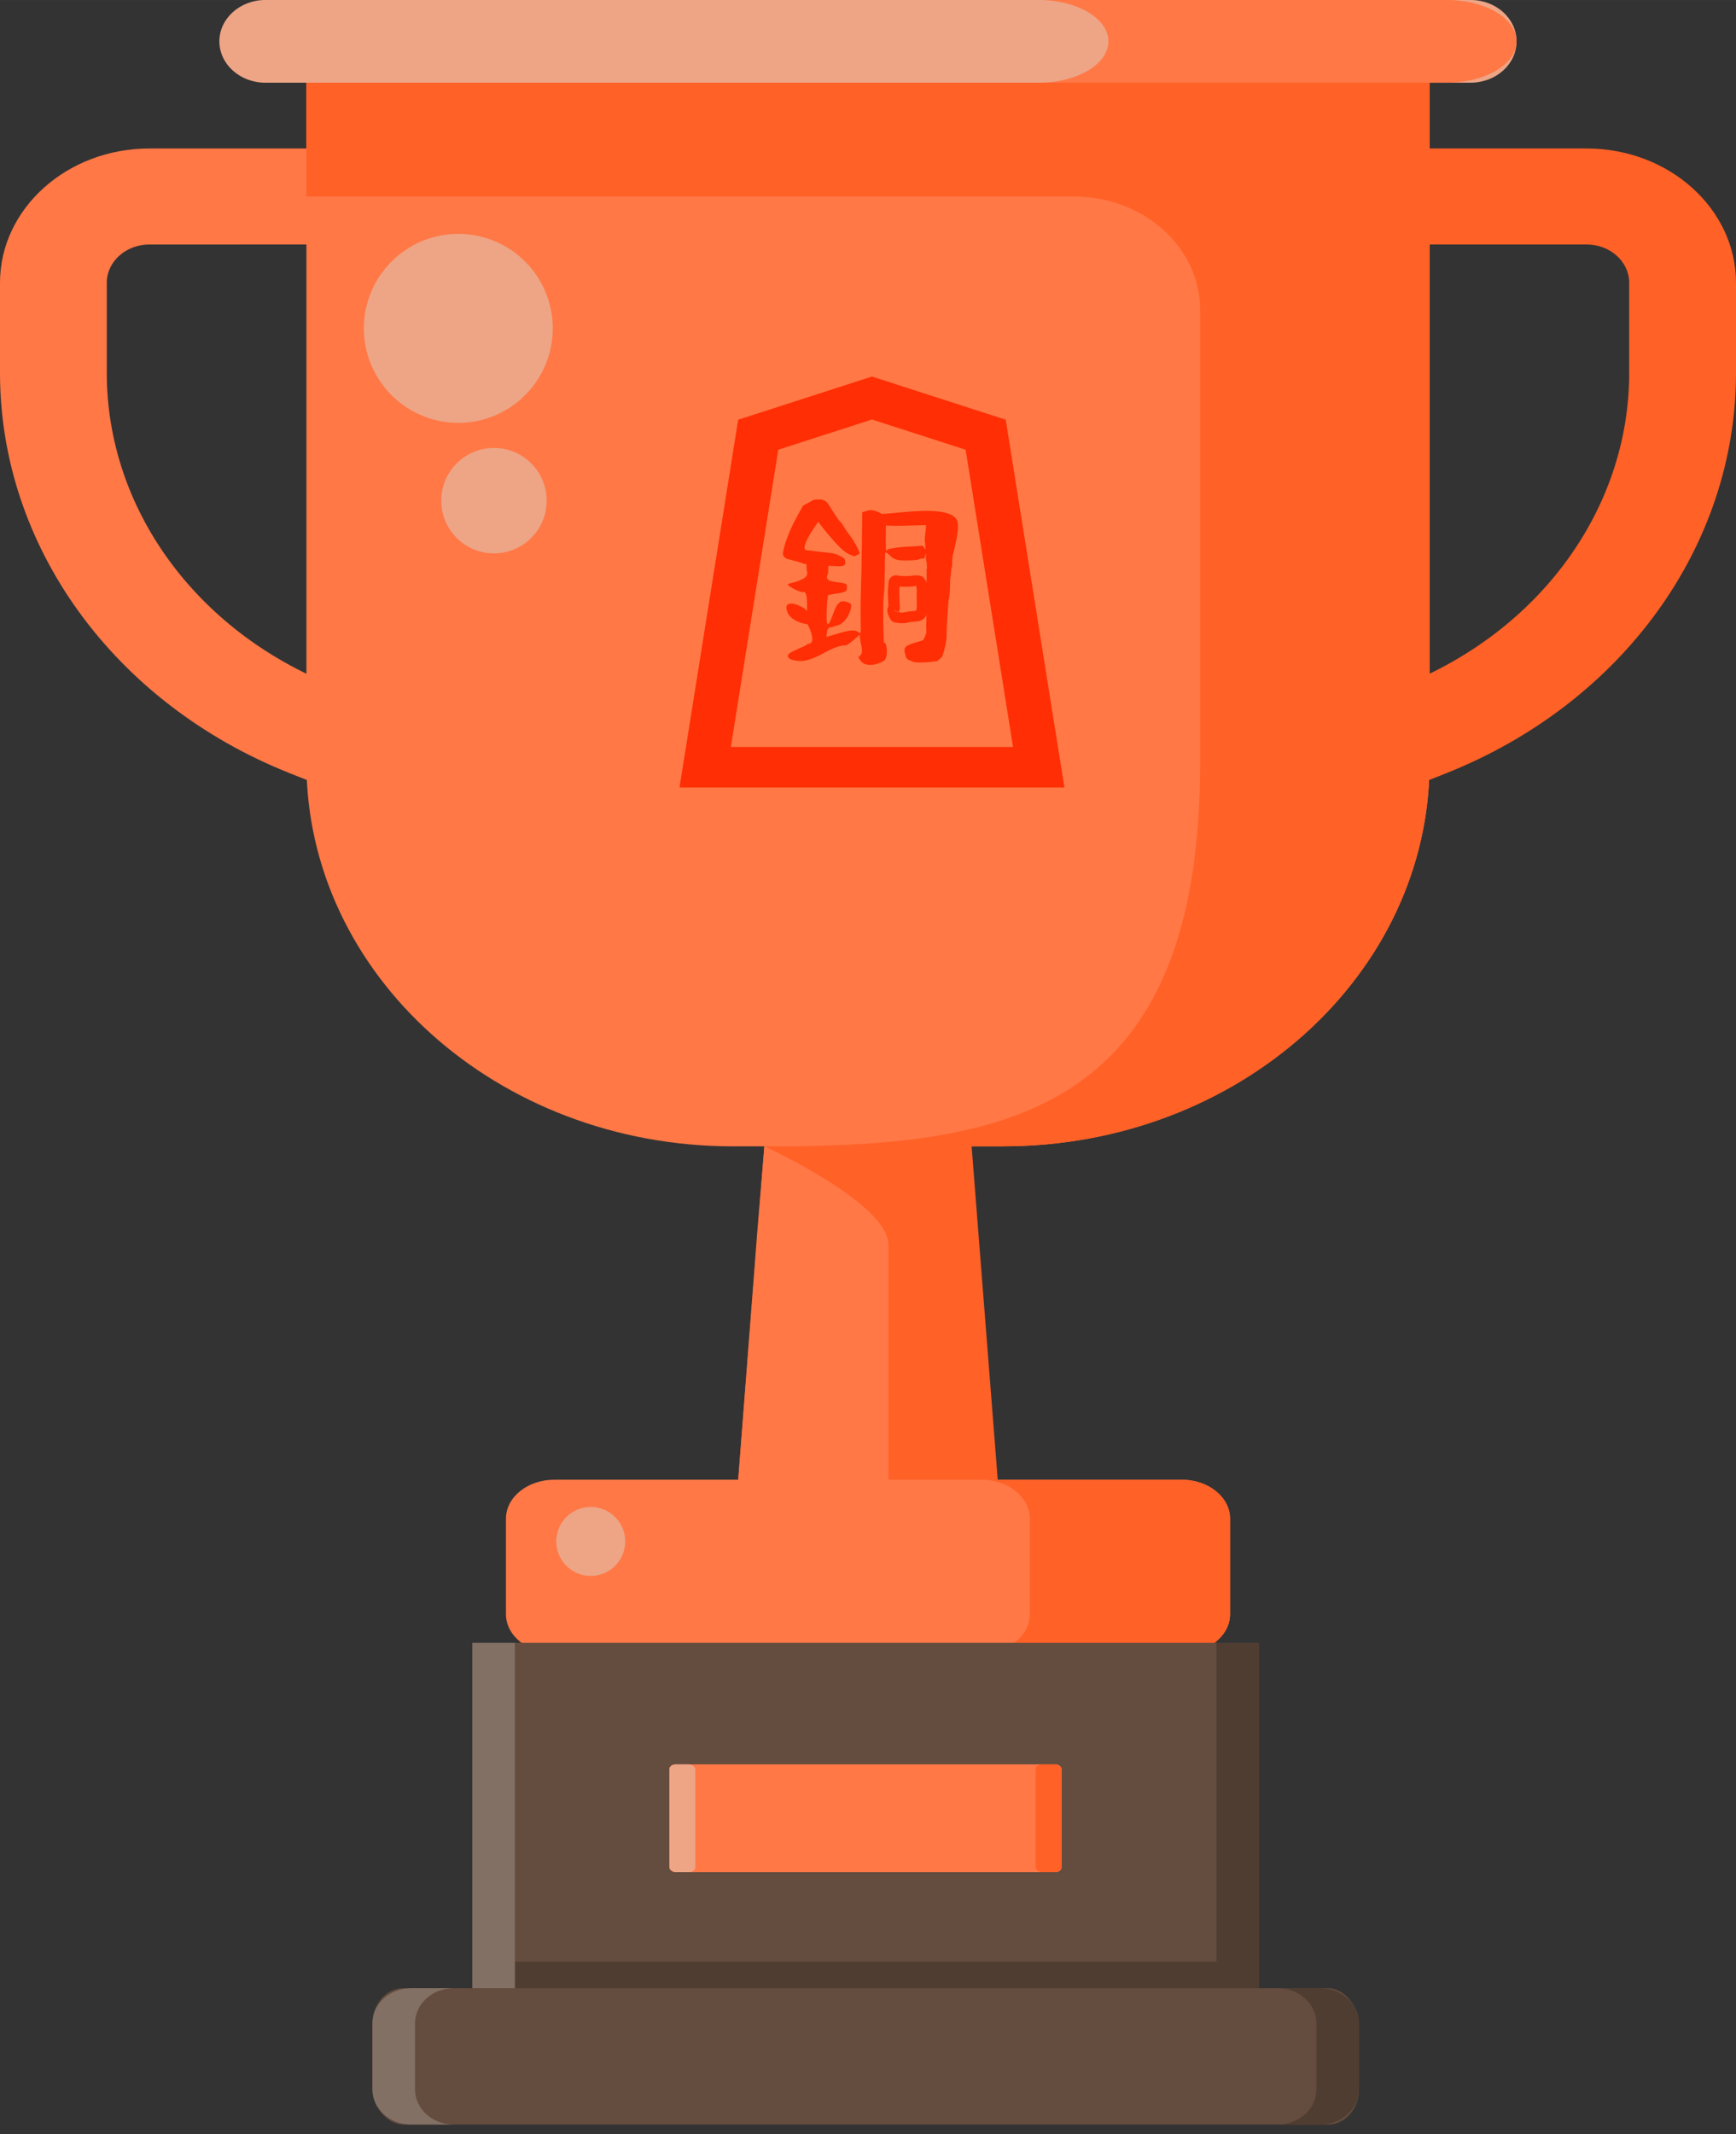 <svg xmlns="http://www.w3.org/2000/svg" width="359.62" height="441.91" viewBox="0 0 95.149 116.92"><rect x="0" y="0" width="95.149" height="116.92" fill="#333333" stroke="none"/><path fill="#eda586" d="M14.546 4.53h66.055c1.392 0 2.521-1.013 2.521-2.265s-1.127-2.267-2.52-2.267H14.547c-1.394 0-2.523 1.015-2.523 2.266 0 1.253 1.13 2.267 2.521 2.267z"/><path fill="#ff6127" d="m52.847 57.62 2.49 31.756H39.81L42.3 57.62z"/><path fill="#ff7846" d="m41.502 67.535-1.134 14.73 8.33 1.54V68.209c0-2.3-6.804-5.406-6.804-5.406z"/><path fill="#ff6127" d="m72.813 44.928 6.446-2.562c9.652-3.836 15.89-12.443 15.89-21.93V15.49c0-4.055-3.672-7.355-8.184-7.355H77.7v5.26h9.265c1.285 0 2.33.94 2.33 2.095v4.947c0 7.405-4.868 14.124-12.403 17.118l-6.446 2.56z"/><path fill="#ff7846" d="m22.335 44.928-6.445-2.562C6.237 38.53 0 29.923 0 20.436V15.49c0-4.055 3.67-7.355 8.183-7.355h9.265v5.26H8.183c-1.285 0-2.33.94-2.33 2.095v4.947c0 7.405 4.868 14.124 12.403 17.118l6.446 2.56z"/><path fill="#ff7846" d="M40.168 62.804h14.81c12.91 0 23.376-9.406 23.376-21.01V4.532h-61.56v37.264c0 11.603 10.465 21.01 23.375 21.01z"/><g aria-label="銀" style="font-style:normal;font-weight:400;font-size:40px;line-height:1.25;font-family:sans-serif;letter-spacing:0;word-spacing:0;fill:#ff2e04;fill-opacity:1;stroke:none"><path d="M-207.418-5.154c-.72 0-1.134.027-1.24.08l-2.2 1.2-1.08 1.96c-1.547 2.8-2.547 5.28-3 7.44-.053.267-.08.44-.08.52 0 .373.226.706.68 1 .106.053.68.213 1.72.48.907.24 1.547.44 1.92.6l.559.08.04 1.24c.08.213.12.413.12.6 0 .533-.333.96-1 1.28-.667.32-1.333.56-2 .72-.667.133-1 .267-1 .4 0 .08.08.175.24.281 1.094.72 2.04 1.146 2.84 1.28a.357.357 0 0 0 .16-.041c.48-.054.721.815.721 2.601v.799c0 .347.012.546.04.6-.188-.32-.655-.666-1.401-1.04-.747-.373-1.387-.56-1.92-.56-.667 0-1 .28-1 .84 0 .133.053.386.16.76.213.693.721 1.281 1.521 1.761.8.48 1.706.787 2.72.92.64 1.28.96 2.293.96 3.04 0 .666-.294 1-.88 1h-.04c-.24.24-.721.507-1.441.8a25.35 25.35 0 0 0-1.88.879c-.533.267-.8.534-.8.8 0 .374.307.654.92.84.64.16 1.226.24 1.76.24 1.146 0 2.694-.532 4.64-1.599 1.973-1.093 3.48-1.64 4.52-1.64.213 0 .534-.16.96-.48.427-.32.868-.681 1.321-1.08l.76-.68v.279c0 .266.066.774.2 1.521.16.72.24 1.239.24 1.559 0 .426-.12.747-.36.96l-.4.36.32.52c.453.72 1.159 1.08 2.119 1.08.853 0 1.788-.266 2.8-.8 1.014-.56.733-4.093.04-3.8 0-.08-.012-.48-.04-1.2-.026-.746-.053-1.639-.08-2.679v-2.84c0-1.576.051-2.655.141-3.314v-.01l.004-.086a.658.658 0 0 1 .01-.076l.004-.018v-.007a1.477 1.477 0 0 1 .01-.16c.006-.043.016-.085.026-.128a.76.76 0 0 0 .01-.134v-.336a.727.727 0 0 1 .021-.166c0-.073.006-.146.012-.219.006-.062.009-.124.012-.186l.006-.136.002-.116v-.255c0-.033-.002-.064.002-.096a.654.654 0 0 0 .013-.072c.003-.025.003-.052.004-.077l.002-.167v-.325a.376.376 0 0 1-.021-.117 2.586 2.586 0 0 1-.002-.088.404.404 0 0 1 .008-.101 5.04 5.04 0 0 1 .02-.182c.006-.054.01-.108.013-.162l.002-.022v-.01c0-.017 0-.035-.004-.052-.005-.02-.019-.038-.023-.059-.007-.03-.019-.06-.014-.091a.278.278 0 0 1 .023-.096c.006-.011.01-.018.018-.028v-.15l.002-.035v-.022c-.004-.03-.012-.06-.012-.095v-.086h-.004l.004-.043c0-.056.005-.105.014-.15v-.007l.006-.005.021-.237c0-2.48.04-3.825.12-4.039.266.054.6.294 1 .72.426.428.813.666 1.16.72.213.16.946.24 2.199.24.96 0 1.748-.054 2.361-.16.427-.16.773-.24 1.04-.24.113 0 .14-.03.23.007-.005-.06.111-.089.111-.15 0-.07.024-.14.023-.21 0-.084.13-.342.13-.427-.001-.038.041-.141.091-.252.005.04.013.08.016.12.005.106.007.213.008.32l.002.258v.208c.006.05-.01.104.002.153.008.041.014.083.02.125a.834.834 0 0 1 .04.215c0 .054-.003.038.006.076l.004.015c.078.19.118.437.118.743v.257a.61.61 0 0 1 .025.313c-.01.065-.018.131-.025.197v.073l-.01.001-.008.06c-.007.077-.01.155-.012.233-.002.08-.006.16-.006.24V11.554c-.002.102.017.202.027.303.008.103.024.205.04.307.034-.015-.004 1.661-.011 2.297a3.031 3.031 0 0 0 0 .24c.102.26-.255 6.206-.096 7.601.009.08-.35 1.12-.654 1.586-.134.207-2.977.74-3.59 1.407-.584.636-.136 1.307-.042 1.943.081.548.669.894 1.215.98.32.533 3.747.26 3.907.206.107-.053 1.249-.104 1.382-.157.818-.71.834-.696 1.047-.99.007-.01.926-2.406.912-4.684-.009-1.523.363-6.874.418-7.045.343-1.077.244-3.8.356-4.521.134-.88.12-1.895.332-2.295.107-.507-.068-1.459.225-2.605.293-1.174.534-2.227.72-3.16.187-.96.28-1.8.28-2.52 0-.373-.014-.639-.04-.799-.268-1.627-2.428-2.441-6.481-2.441-1.44 0-3.28.107-5.52.32-2.213.213-3.454.32-3.72.32-.187-.16-.533-.333-1.04-.52-.48-.186-.934-.28-1.361-.28-.107 0-.426.08-.959.24l-.68.2-.039 5.081c-.027 1.813-.068 4.346-.12 7.6-.108 3.28-.16 5.706-.16 7.279v1.6l.04 3.36-.48-.04c-.214-.294-.613-.44-1.2-.44-.693 0-1.759.227-3.199.68-1.413.427-2.16.64-2.24.64.08-.56.133-.96.16-1.2.053-.24.134-.426.24-.56.107-.132.2-.2.28-.2.213 0 .4-.027.56-.08.267-.107.559-.2.879-.28.8-.186 1.493-.72 2.08-1.6.613-.96.92-1.8.92-2.52a1.31 1.31 0 0 0-.08-.4c-.613-.346-1.132-.52-1.559-.52a2.04 2.04 0 0 0-.4.04.706.706 0 0 0-.32.2 2.6 2.6 0 0 0-.28.24c-.08.053-.174.174-.281.361-.08.16-.16.292-.24.399-.053.106-.134.281-.24.521-.08.24-.159.44-.239.6-.053.133-.133.345-.24.638-.107.294-.201.534-.281.721-.267.667-.479 1-.639 1-.187 0-.281-.506-.281-1.52 0-1.653.094-3.132.281-4.439.427-.133 1.026-.255 1.799-.361.773-.107 1.32-.226 1.64-.36.32-.133.481-.36.481-.68 0-.133-.014-.24-.04-.32l.04-.199c.053-.32-.28-.534-1-.64a28.043 28.043 0 0 1-2.08-.32c-.693-.134-1.041-.428-1.041-.882 0-.213.08-.479.24-.798l.041-1.52 1.559.04c.186.026.427.04.72.04.827 0 1.24-.24 1.24-.72 0-.107-.053-.375-.16-.801a4.352 4.352 0 0 0-1.359-.8 5.368 5.368 0 0 0-1.4-.4 145.52 145.52 0 0 0-2.121-.24 91.282 91.282 0 0 1-2.639-.32h-.16c-.4 0-.6-.173-.6-.52 0-.96.947-2.76 2.84-5.4.96 1.333 2.119 2.747 3.479 4.24 1.173 1.333 2.173 2.173 3 2.52l.96.4.6-.28c.4-.186.56-.373.48-.56a17.489 17.489 0 0 0-1.84-3.28c-.746-.986-1.347-1.88-1.8-2.68-.453-.454-.92-1.053-1.4-1.8-.48-.746-.933-1.454-1.36-2.12-.4-.694-1.013-1.04-1.84-1.04zm13.72 5.28c0 .106.746.16 2.239.16 1.146 0 3.16-.054 6.04-.16v.2c0 .214-.038.655-.119 1.321-.08.64-.12 1.105-.12 1.399v.68c.05.032.09.101.09.21v.567c-.003.047.007.095.013.142.009.073.011.145.014.219l.004.17v.123c0 .02 0 .038.002.057-.044-.054-.103-.123-.104-.139-.002-.065-.219-.33-.226-.395-.007-.059-.077-.07-.075-.13l-.066-.059-.113-.055-.139-.029c-.16.027-.934.08-2.32.16-1.36.053-2.52.159-3.48.319-.96.133-1.467.308-1.52.521a.298.298 0 0 0-.04.12c-.08 0-.12-.614-.12-1.84 0-1.094.014-2.281.04-3.561z" style="font-style:normal;font-variant:normal;font-weight:400;font-stretch:normal;font-family:&quot;Otsutome_font Bold&quot;;-inkscape-font-specification:&quot;Otsutome_font Bold, &quot;;fill:#ff2e04;fill-opacity:1" transform="translate(99.889 28.732) scale(.265)"/><path d="M-192.253 16.775c0-.031 0-.105-.005-.178s-.018-.147-.03-.354a24.734 24.734 0 0 1-.032-.803c-.006-.258-.006-.435-.018-.73-.012-.293-.036-.706-.043-.943-.007-.237.005-.296.012-.376.007-.08.007-.183.024-.441.018-.258.055-.67.071-.882.017-.21.005-.21.012-.346.007-.136.044-.415.208-.514.164-.098.444-.01.613.032.17.043.23.043.468.05.237.008.65.023.943.03.291.007.462.007.563 0 .101-.009.137-.024.225-.03.087-.007.221-.007.366-.022.145-.016.303-.045.392-.067.09-.022.114-.037.275-.036.162 0 .454.015.596.035.141.02.141.034.158.037.016.002.04.002.048.022.008.02.008.049.008.056 0 .007 0-.007.028.023s.077.103.156.206c.08.103.19.235.247.346.058.111.07.2.085.25.016.052.028.066.049.288.02.221.057.648.062.912.005.264-.02.367-.025.515-.005.15.007.34.013.635.006.294.006.692.006 1.068 0 .375 0 .729-.007.942-.007.213-.019.286-.024.375-.005.09-.005.193-.013.257-.007.064-.02.093-.074.3-.054.208-.151.59-.372.8-.22.21-.574.254-.92.29-.347.038-.687.067-.943.096-.256.03-.427.06-.58.096-.153.036-.287.08-.388.103-.102.023-.175.023-.34.03-.164.008-.42.022-.625.01-.205-.014-.364-.058-.48-.082-.117-.023-.19-.023-.237-.027-.048-.005-.072-.02-.098-.03-.025-.01-.05-.01-.066-.013-.016-.002-.016-.017-.016-.017s0 .015-.004.008c-.004-.006-.016-.036-.026-.056-.01-.02-.023-.02-.033-.03-.01-.01-.01-.04-.012-.06-.002-.02-.014-.02-.025-.029-.01-.01-.01-.039-.012-.059-.002-.02-.014-.02-.024-.022-.01-.003-.01-.017-.01-.017s0 .015-.01-.007c-.01-.021-.034-.08-.057-.125s-.047-.074-.08-.147c-.032-.073-.069-.191-.104-.287-.036-.096-.072-.17-.093-.266-.021-.096-.021-.214-.021-.295 0-.081 0-.125.01-.152.01-.027.022-.027.03-.04.006-.011.018-.04.036-.058.017-.018.03-.018.048-.052.02-.035.056-.108.075-.148.02-.039.02-.039.02-.07z" style="fill:none;fill-rule:evenodd;stroke:#ff2e04;stroke-width:2.198;stroke-dasharray:none;stroke-opacity:1" transform="matrix(.283 0 0 .265 103.417 28.854)"/><path d="M-193.178 18.55a5.203 5.203 0 0 1-.096-.15.562.562 0 0 1-.058-.122.238.238 0 0 1-.004-.12 1.062 1.062 0 0 1 .197-.46.576.576 0 0 1 .162-.157c.059-.036.117-.053.151-.062.034-.01.043-.013.056-.013.014 0 .028 0 .037-.002.01-.001.015-.003.037-.003s.056 0 .079-.002l.06-.005c.024 0 .054 0 .075.002.022.003.033.005.059.005.025 0 .065 0 .102.005.037.004.068.01.105.017.037.006.08.013.107.016.027.004.039.005.048.01.01.003.011.003.019.003s.008 0 .028.005l.085.018c.036.007.08.015.115.028.035.014.06.028.074.042.015.015.022.025.045.046.024.02.06.053.104.072.044.019.093.03.13.03.037.001.065-.005.097-.01a.233.233 0 0 1 .087-.003c.024.007.035.014.037.019.002.004.002.004.004.004s.002 0 .006.004.004.004.012.008a.033.033 0 0 1 .014.01c.006.005.006.005.01.005s.004 0 .016.012c.013.011.027.024.035.028.008.004.008.004.012.008a.062.062 0 0 0 .017.012.2.2 0 0 0 .036.018c.006 0 .006 0 .011.009.006.007.006.007.008.017l.006.022a.832.832 0 0 1 .012.039.184.184 0 0 0 .01.029c.002.002.002.002.005.013.003.01.005.017.007.017s.002 0 .004.005l.004.008.008.008c.006.006.006.006.012.018a.311.311 0 0 0 .017.032c.004.007.004.007.004.01 0 .005 0 .005.008.013s.011.011.013.019.002.008.014.02c.012.014.026.03.03.04l.011.023c.006.012.013.025.016.038.003.013.005.026.01.03.004.005.004.005.008.017s.008.024.008.03l.002.024.007.058c.003.013.003.013.003.021 0 .009 0 .012.003.022.003.01.005.017.006.03 0 .012.003.026.003.047 0 .02 0 .048.002.058.002.011.002.011 0 .044l-.005.112c0 .023 0 .023-.003.025-.002.002-.002.002-.014.003a5.174 5.174 0 0 1-.327.018c-.058.002-.08-.003-.107-.01a4.166 4.166 0 0 0-.122-.024 1.744 1.744 0 0 0-.247-.033 1.425 1.425 0 0 0-.242.015c-.054.007-.069.01-.086.011-.017.002-.039 0-.074 0-.035-.001-.081-.001-.118-.003-.037-.002-.066-.007-.09-.01a.53.53 0 0 0-.055-.007l-.043-.001c-.012 0-.016-.001-.03-.005-.012-.003-.03-.003-.055-.003h-.085c-.024 0-.039-.003-.057-.006-.018-.003-.039-.004-.066-.007-.027-.002-.06-.008-.091-.012l-.078-.006c-.019 0-.028-.003-.044-.006-.016-.004-.036-.006-.052-.009-.016-.002-.017-.002-.032-.006s-.035-.004-.05-.004c-.016 0-.017 0-.028-.004a.16.16 0 0 0-.038-.006.063.063 0 0 1-.03-.011c-.01-.006-.01-.006-.012-.01s-.002-.004-.004-.004-.002 0-.002-.002 0-.002-.002-.002-.002 0-.002-.002 0-.002-.004-.002-.004 0-.008-.006-.004-.006-.01-.008-.006-.002-.006-.004 0-.002-.002-.002-.002 0-.006-.01-.005-.009-.024-.038z" style="fill:#ff2e04;fill-opacity:1;fill-rule:evenodd;stroke:none;stroke-width:2.198;stroke-dasharray:none;stroke-opacity:1" transform="matrix(.283 0 0 .265 103.417 28.854)"/></g><g style="fill:none;stroke:#ff2e04;stroke-width:8.072;stroke-dasharray:none;stroke-opacity:1"><g style="fill:none;stroke:#ff2e04;stroke-width:7.976;stroke-dasharray:none;stroke-opacity:1"><g style="fill:none;stroke:#ff2e04;stroke-width:7.976;stroke-dasharray:none;stroke-opacity:1"><g style="fill:none;fill-opacity:1;stroke:#ff2e04;stroke-width:5.146;stroke-dasharray:none;stroke-opacity:1"><path d="m-11.524 7.362-13.178 4.663-6.147 42.27h38.65l-6.147-42.27Z" style="fill:none;fill-opacity:.992;stroke:#ff2e04;stroke-width:5.146;stroke-miterlimit:4;stroke-dasharray:none;stroke-opacity:1" transform="matrix(.473 0 0 .431 53.242 18.634)"/></g></g></g></g><path fill="#ff6127" d="M16.794 10.766V4.53h61.56v37.264c0 11.603-10.464 21.01-23.374 21.01H42.407c12.91 0 23.374-1.944 23.374-21.01V16.98c0-3.432-3.094-6.214-6.913-6.214H16.792z"/><path fill="#ff7846" d="M30.375 90.57h34.398c1.46 0 2.645-.955 2.645-2.133v-5.232c0-1.178-1.186-2.133-2.646-2.133H30.375c-1.46 0-2.644.955-2.644 2.133v5.232c0 1.178 1.184 2.133 2.645 2.133z"/><path fill="#ff6127" d="M56.447 88.438v-5.233c0-1.178-1.184-2.133-2.645-2.133h10.97c1.46 0 2.645.955 2.645 2.133v5.232c0 1.178-1.185 2.133-2.645 2.133h-10.97c1.46 0 2.645-.955 2.645-2.133z"/><path fill="#ff7846" d="M60.752 2.265c0-1.252-1.713-2.267-3.829-2.267h22.37c2.115 0 3.83 1.015 3.83 2.267s-1.715 2.266-3.83 2.266h-22.37c2.115 0 3.828-1.014 3.828-2.266z"/><g transform="matrix(.233 0 0 .265 -34.54 445.718)"><path fill="#644c3e" d="M444.42-1270.9H259.35v-71.399h185.07v65.906z"/><rect width="232.09" height="28.194" x="235.84" y="-1270.9" fill="#644c3e" paint-order="markers fill stroke" ry="7.289"/><g paint-order="markers fill stroke" transform="matrix(1.086 0 0 .725 -23.263 -358.73)"><rect width="84.96" height="30.739" x="302.91" y="-1322" fill="#ff7846" ry="1.307"/><rect width="5.625" height="30.739" x="302.91" y="-1322" fill="#eda586" ry="1.448"/><rect width="5.625" height="30.739" x="382.24" y="-1322" fill="#ff6127" ry="1.448"/></g><path fill="#837065" d="M244.97-1270.9c-5.055 0-9.125 3.251-9.125 7.289v13.615c0 4.038 4.07 7.29 9.125 7.29h10.02c-5.054 0-9.125-3.252-9.125-7.29v-13.615c0-4.038 4.07-7.29 9.126-7.29z" paint-order="markers fill stroke"/><path fill="#503d32" d="M458.8-1270.9c5.055 0 9.126 3.251 9.126 7.289v13.615c0 4.038-4.07 7.29-9.126 7.29h-10.02c5.055 0 9.125-3.252 9.125-7.29v-13.615c0-4.038-4.07-7.29-9.125-7.29z" paint-order="markers fill stroke"/><path d="M269.37-1276.4h175.06v5.492H269.37z" opacity=".2"/><path fill="#fff" d="M259.35-1342.3h10.017v71.398H259.35z" opacity=".2"/><path d="M434.41-1342.3h10.017v65.905H434.41z" opacity=".2"/></g><g fill="#eda586" stroke-width=".265" transform="scale(-1 1)"><circle cx="-27.074" cy="27.43" r="2.888"/><circle cx="-25.12" cy="17.99" r="5.176"/><circle cx="-32.379" cy="84.452" r="1.89"/></g></svg>